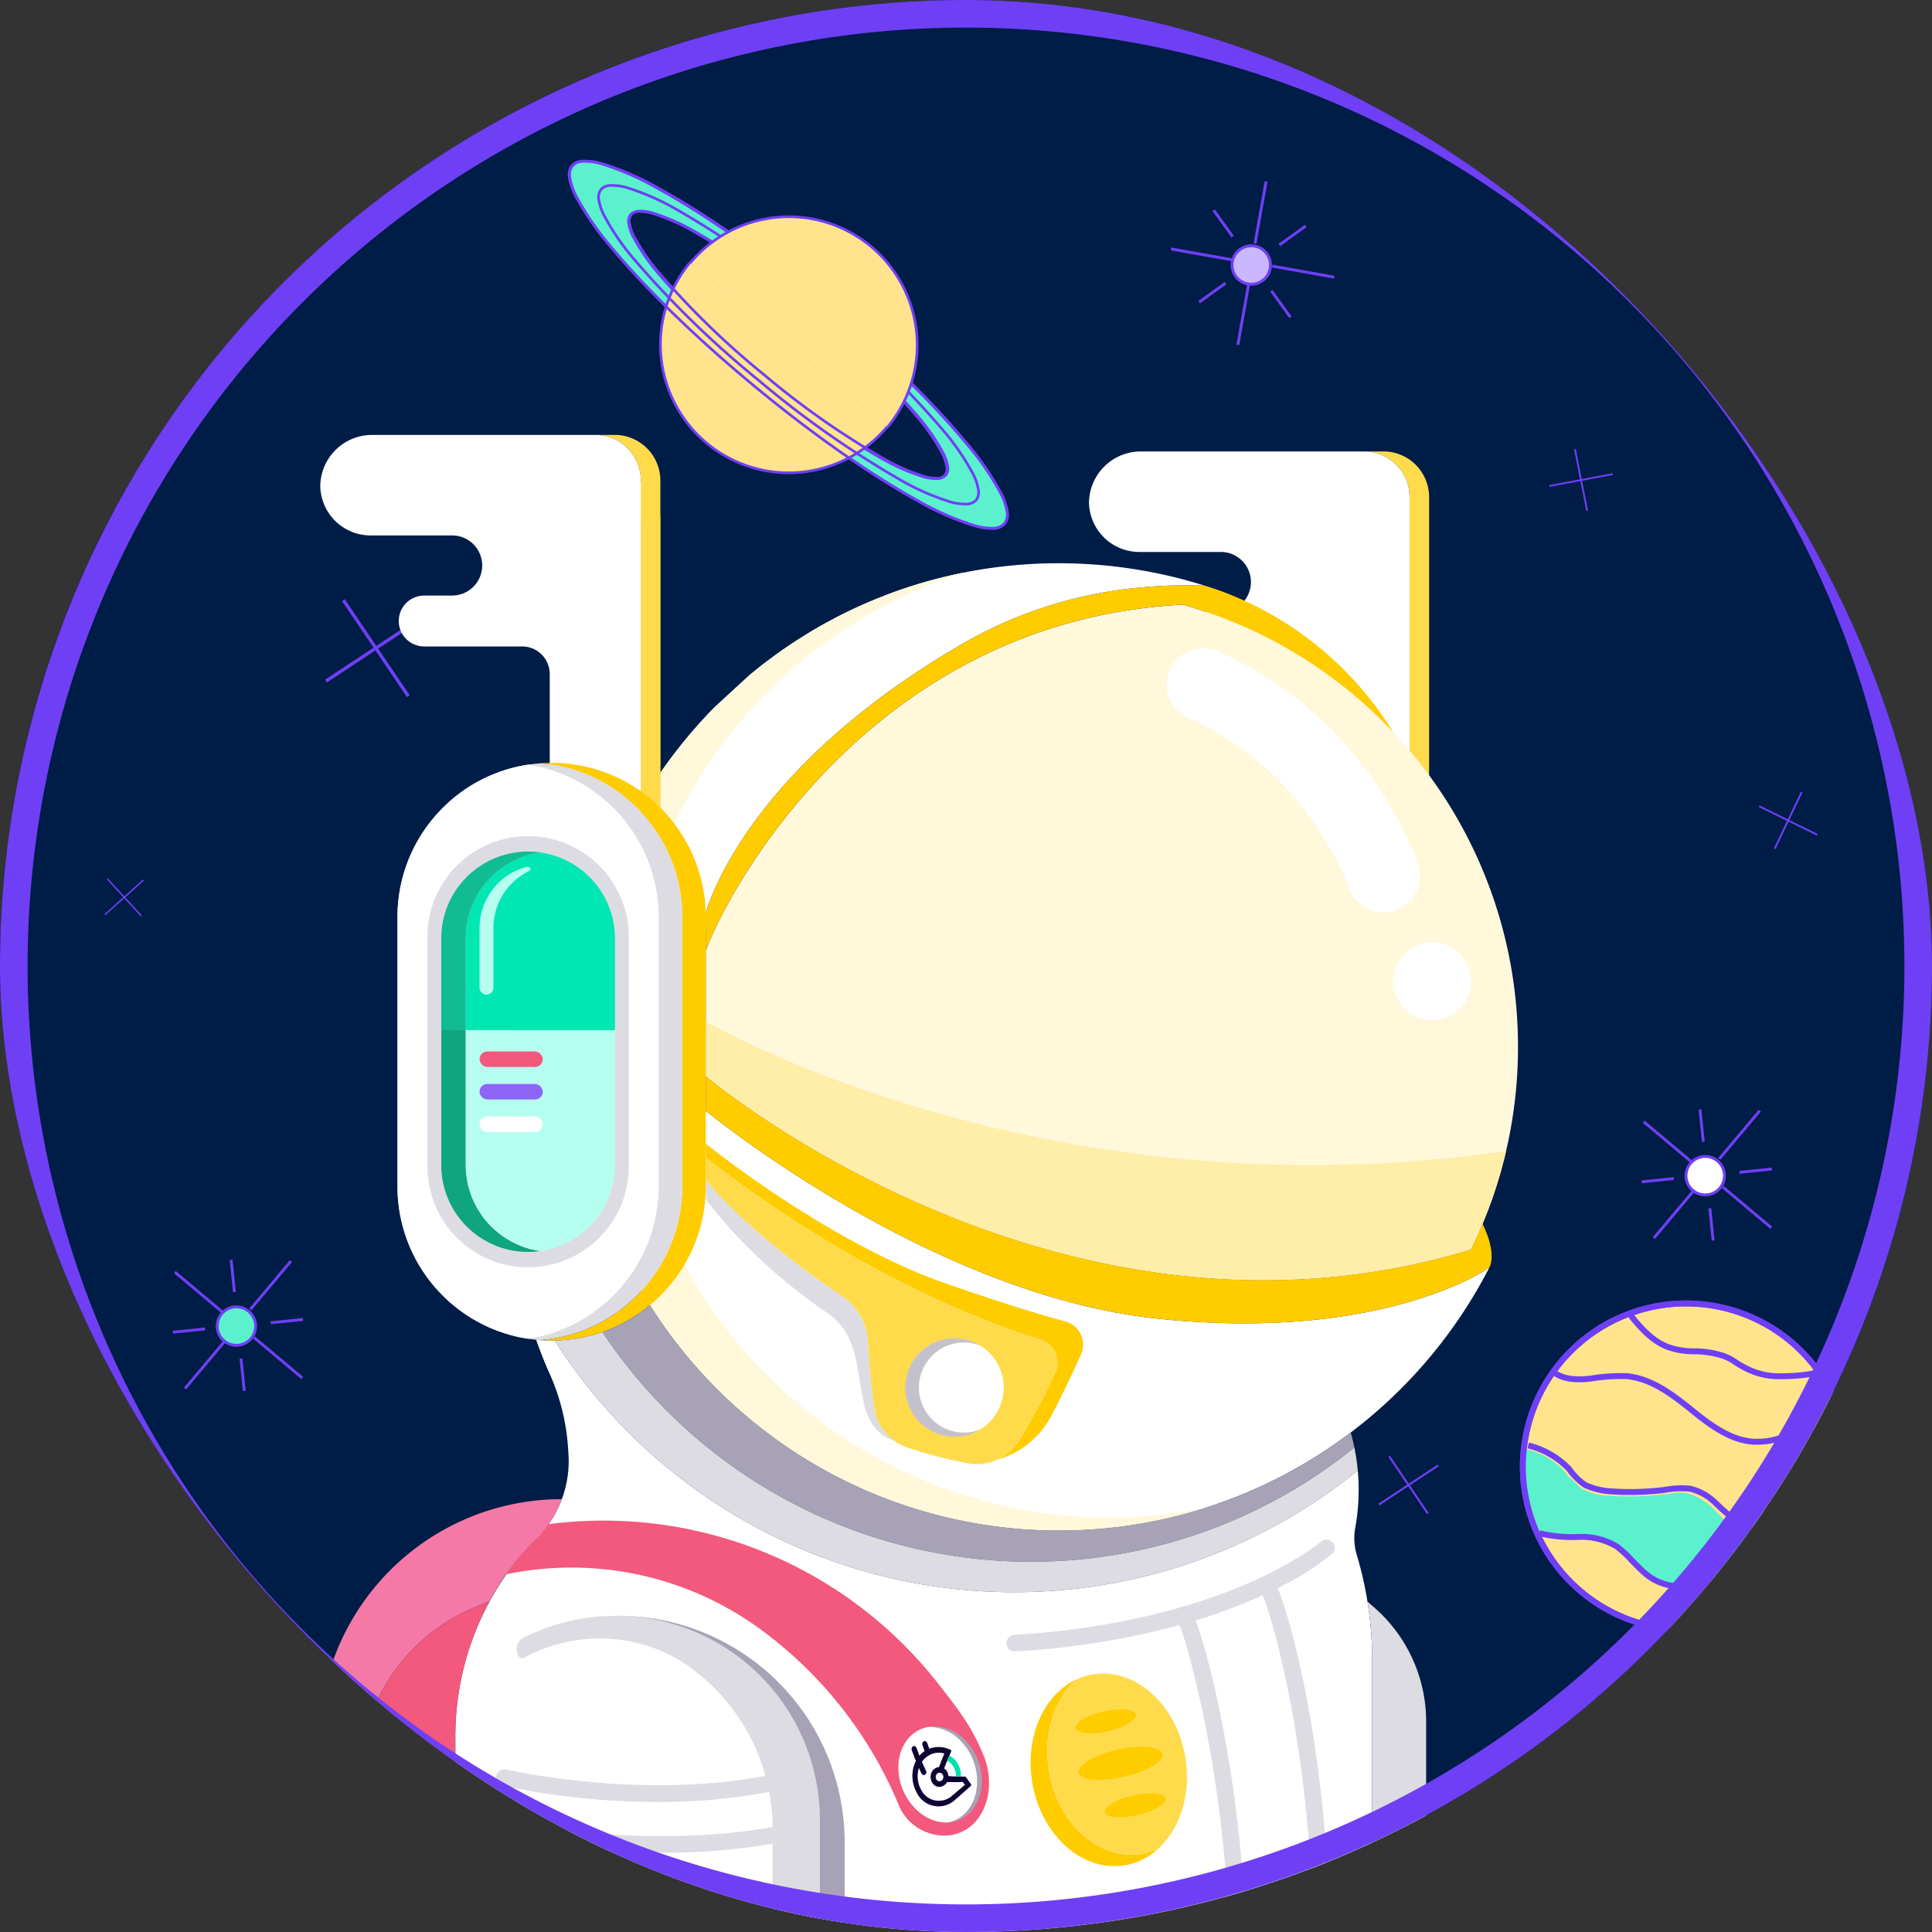 <svg id="Layer_1" data-name="Layer 1" xmlns="http://www.w3.org/2000/svg" xmlns:xlink="http://www.w3.org/1999/xlink" viewBox="0 0 350 350"><rect x="0" y="0" width="350" height="350" fill="#333333" stroke="none"/><defs><style>.cls-1{fill:none;}.cls-2{clip-path:url(#clip-path);}.cls-3{fill:#6f3ff5;}.cls-4{clip-path:url(#clip-path-2);}.cls-5{fill:#001d47;}.cls-6{fill:#5bf1cd;}.cls-7{fill:#fff;}.cls-8{fill:#c9b8ff;}.cls-9{fill:#ffe48d;}.cls-10{fill:#ffdb4c;}.cls-11{fill:#fff8db;}.cls-12{fill:#ffeea8;}.cls-13{fill:#fc0;}.cls-14{fill:#c4c1cf;}.cls-15{fill:#dddce2;}.cls-16{fill:#0fa57e;}.cls-17{fill:#00e7b4;}.cls-18{fill:#11bc92;}.cls-19{fill:#b6fff0;}.cls-20{fill:#f3587d;}.cls-21{fill:#8c65f7;}.cls-22{fill:#a7a2b6;}.cls-23{fill:#f579a6;}.cls-24{fill:#0e0333;}.cls-25{fill:#02e1ab;}</style><clipPath id="clip-path"><rect class="cls-1" x="-400" width="350" height="350" rx="175"/></clipPath><clipPath id="clip-path-2"><rect class="cls-1" width="350" height="350" rx="175"/></clipPath></defs><g class="cls-2"><polygon class="cls-3" points="26.667 302.222 4.971 282.009 10.87 264.722 8.168 236.945 -100.443 108.836 -90.214 175.194 -123.947 149.566 -103.632 243.8 -110.222 264.889 -139.852 271.407 -155.259 309.333 -103.704 371.556 -78.93 358.381 -68.203 408.143 -29.583 383.267 -8.266 320.8 26.667 302.222"/></g><g class="cls-4"><rect class="cls-5" width="350" height="350" rx="175"/><path class="cls-3" d="M44.518,251.95l-.604-5.842-.519.054.604,5.842Zm-2.906-23.682.604,5.842.519-.054-.604-5.842Zm1.123,5.788-.604-5.842-.519.054.604,5.842Zm6.338,5.831,5.842-.604-.054-.519-5.842.604Zm5.788-1.123-5.842.604.054.519,5.842-.604Zm-23.529,2.843,5.842-.604-.054-.519-5.842.604Zm5.788-1.123-5.842.604.054.519,5.842-.604ZM45.855,242.499l8.74,7.342.336-.399-8.74-7.342Zm9.076,6.942-8.74-7.342-.336.399,8.74,7.342ZM31.506,230.651l8.74,7.342.336-.4-8.74-7.342Zm9.076,6.942-8.74-7.342-.336.4,8.74,7.342Zm4.981-.229,7.342-8.74-.4-.336L45.164,237.029Zm6.942-9.076L45.164,237.029l.399.336,7.342-8.74ZM33.715,251.713l7.342-8.74-.399-.336-7.342,8.74Zm6.942-9.076-7.342,8.74.399.336,7.342-8.74Z"/><path class="cls-6" d="M39.618,238.89a3.48,3.48,0,1,1,1.867,4.553A3.48,3.48,0,0,1,39.618,238.89Z"/><path class="cls-3" d="M46.279,241.677a3.741,3.741,0,0,0-2.007-4.895l-.201.481a3.219,3.219,0,0,1,1.727,4.212ZM41.384,243.684a3.741,3.741,0,0,0,4.895-2.007l-.481-.201a3.219,3.219,0,0,1-4.212,1.727Zm-2.007-4.895a3.741,3.741,0,0,0,2.007,4.895l.201-.481a3.219,3.219,0,0,1-1.727-4.212Zm4.895-2.007a3.741,3.741,0,0,0-4.895,2.007l.481.201a3.219,3.219,0,0,1,4.212-1.727Z"/><path class="cls-3" d="M310.612,224.703l-.604-5.842-.519.054.604,5.842Zm-2.906-23.682.604,5.842.519-.054-.604-5.842Zm1.123,5.788-.604-5.842-.519.054.604,5.842Zm6.338,5.831,5.842-.604-.054-.519-5.842.604Zm5.788-1.123-5.842.604.054.519,5.842-.604Zm-23.529,2.843,5.842-.604-.054-.519-5.842.604Zm5.788-1.123-5.842.604.054.519,5.842-.604Zm8.735,2.014,8.74,7.342.336-.399-8.74-7.342Zm9.076,6.942-8.74-7.342-.336.399,8.74,7.342Zm-23.425-18.79,8.74,7.342.336-.4-8.74-7.342Zm9.076,6.942-8.74-7.342-.336.4,8.74,7.342Zm4.981-.229,7.342-8.74-.4-.336-7.342,8.74Zm6.942-9.076-7.342,8.74.399.336,7.342-8.74Zm-18.79,23.425,7.342-8.74-.399-.336-7.342,8.74Zm6.942-9.076-7.342,8.74.4.336,7.342-8.74Z"/><path class="cls-7" d="M305.711,211.642a3.48,3.48,0,1,1,1.867,4.553A3.48,3.48,0,0,1,305.711,211.642Z"/><path class="cls-3" d="M312.372,214.43a3.741,3.741,0,0,0-2.007-4.895l-.201.481a3.219,3.219,0,0,1,1.727,4.212Zm-4.895,2.007a3.741,3.741,0,0,0,4.895-2.007l-.481-.201a3.219,3.219,0,0,1-4.212,1.727Zm-2.007-4.895a3.741,3.741,0,0,0,2.007,4.895l.201-.481a3.219,3.219,0,0,1-1.727-4.212Zm4.895-2.007a3.741,3.741,0,0,0-4.895,2.007l.481.201a3.219,3.219,0,0,1,4.212-1.727Z"/><path class="cls-3" d="M233.99,57.324l-3.437-4.762-.423.305,3.437,4.762ZM219.657,38.248l3.437,4.762.423-.305L220.08,37.943Zm3.86,4.456L220.08,37.943l-.423.305,3.437,4.762Zm8.402,1.892,4.762-3.437-.305-.423L231.614,44.173Zm4.456-3.86L231.614,44.173l.305.423,4.762-3.437Zm-18.974,14.202,4.762-3.437-.305-.423-4.762,3.437Zm4.456-3.86-4.762,3.437.305.423,4.762-3.437Zm8.575-2.611L241.671,50.468l.092-.514L230.525,47.952Zm11.329,1.489L230.525,47.952l-.092.514L241.671,50.468Zm-29.675-4.6,11.238,2.003.092-.514-11.238-2.003ZM223.416,46.844l-11.238-2.003-.092.514,11.238,2.003Zm4.203-2.683,2.003-11.238-.514-.092-2.003,11.238Zm1.489-11.329-2.003,11.238.514.092,2.003-11.238Zm-4.6,29.675,2.003-11.238-.514-.092L223.995,62.416Zm1.489-11.329L223.995,62.416l.514.092,2.003-11.238Z"/><path class="cls-8" d="M223.228,48.449a3.48,3.48,0,1,1,3.889,3.015A3.48,3.48,0,0,1,223.228,48.449Z"/><path class="cls-3" d="M230.391,47.542a3.741,3.741,0,0,0-4.181-3.241l.066.518a3.219,3.219,0,0,1,3.598,2.789Zm-3.241,4.181a3.741,3.741,0,0,0,3.241-4.181l-.518.066a3.219,3.219,0,0,1-2.789,3.598Zm-4.181-3.241a3.741,3.741,0,0,0,4.181,3.241l-.066-.518a3.219,3.219,0,0,1-3.598-2.789Zm3.241-4.181a3.741,3.741,0,0,0-3.241,4.181l.518-.066a3.219,3.219,0,0,1,2.789-3.598Z"/><path class="cls-3" d="M285.155,81.412l2.221,11.169.32-.064-2.221-11.169Zm7.005,4.316L280.631,87.88l.06.321,11.529-2.152Zm-11.469,2.473,11.529-2.152-.06-.321L280.631,87.88Z"/><path class="cls-3" d="M19.33,159.284l6.167,6.71.192-.177-6.167-6.71Zm6.585.035-6.985,6.269.175.194,6.985-6.269ZM19.104,165.783l6.985-6.269-.175-.194-6.985,6.269Z"/><path class="cls-3" d="M326.244,143.428l-4.9,10.279.295.141,4.9-10.279Zm3.032,7.649-10.527-5.172-.144.293,10.527,5.172Zm-10.671-4.878,10.527,5.172.144-.293-10.527-5.172Z"/><path class="cls-3" d="M61.957,108.889,73.723,126.288l.499-.337L62.456,108.552Zm14.997,2.326-18.061,11.906.331.503,18.061-11.906ZM59.225,123.624l18.061-11.906-.331-.503-18.061,11.906Z"/><path class="cls-3" d="M251.512,263.934l7.015,10.373.297-.201-7.015-10.373Zm8.941,1.387-10.767,7.098.198.3,10.767-7.098Zm-10.57,7.398,10.767-7.098-.198-.3-10.767,7.098Z"/><path class="cls-6" d="M147.229,57.075c15.687,13.001,26.414,26.013,23.963,29.009s-17.325-5.144-33.013-18.145-26.414-26.013-23.963-29.009C116.764,35.909,131.541,44.073,147.229,57.075ZM103.595,30.027c-3.396,4.165,11.425,21.934,33.007,39.859,21.68,17.901,41.984,29.118,45.38,24.952s-11.425-21.934-33.007-39.859C127.32,37.176,107.016,25.959,103.595,30.027Z"/><path class="cls-3" d="M147.382,56.889A146.766,146.766,0,0,0,125.911,41.783a37.373,37.373,0,0,0-7.605-3.353,8.327,8.327,0,0,0-2.598-.361,2.275,2.275,0,0,0-1.676.706l.368.31a1.805,1.805,0,0,1,1.337-.536,7.866,7.866,0,0,1,2.443.345,36.92,36.92,0,0,1,7.499,3.31,146.298,146.298,0,0,1,21.396,15.055ZM171.378,86.236a2.228,2.228,0,0,0,.369-1.758,8.362,8.362,0,0,0-.844-2.469,37.766,37.766,0,0,0-4.706-6.831,146.728,146.728,0,0,0-18.815-18.288l-.307.37a146.259,146.259,0,0,1,18.751,18.224,37.318,37.318,0,0,1,4.645,6.737,7.904,7.904,0,0,1,.799,2.321,1.759,1.759,0,0,1-.265,1.389ZM138.026,68.124a145.824,145.824,0,0,0,21.508,15.097,37.781,37.781,0,0,0,7.609,3.352,8.317,8.317,0,0,0,2.585.365,2.2,2.2,0,0,0,1.651-.702L171.006,85.931a1.732,1.732,0,0,1-1.306.526,7.856,7.856,0,0,1-2.43-.348,37.335,37.335,0,0,1-7.504-3.309A145.355,145.355,0,0,1,138.333,67.753ZM114.03,38.777a2.228,2.228,0,0,0-.369,1.758,8.363,8.363,0,0,0,.844,2.469,37.767,37.767,0,0,0,4.706,6.831,146.732,146.732,0,0,0,18.815,18.288l.307-.37a146.266,146.266,0,0,1-18.751-18.224,37.32,37.32,0,0,1-4.645-6.737,7.903,7.903,0,0,1-.799-2.321,1.759,1.759,0,0,1,.265-1.389Zm-10.251-8.595a2.499,2.499,0,0,1,1.872-.741,10.971,10.971,0,0,1,3.368.497,51.784,51.784,0,0,1,10.312,4.574c8.194,4.512,18.672,11.758,29.491,20.653l.306-.372C138.293,45.886,127.791,38.621,119.564,34.091a52.234,52.234,0,0,0-10.415-4.616,11.43,11.43,0,0,0-3.522-.513,2.967,2.967,0,0,0-2.216.911Zm32.977,39.52c-10.784-8.956-19.873-17.87-25.839-25.058a51.17,51.17,0,0,1-6.417-9.258,10.859,10.859,0,0,1-1.109-3.216,2.523,2.523,0,0,1,.39-1.99l-.373-.304a2.993,2.993,0,0,0-.494,2.357,11.32,11.32,0,0,0,1.154,3.366,51.618,51.618,0,0,0,6.478,9.352c5.991,7.218,15.103,16.152,25.902,25.121Zm45.04,24.985a2.482,2.482,0,0,1-1.864.77,10.733,10.733,0,0,1-3.361-.474A50.901,50.901,0,0,1,166.265,90.427c-8.194-4.512-18.677-11.782-29.509-20.726l-.306.371c10.848,8.957,21.356,16.246,29.584,20.776a51.352,51.352,0,0,0,10.412,4.598,11.192,11.192,0,0,0,3.517.49,2.951,2.951,0,0,0,2.207-.946ZM148.822,55.165c10.784,8.956,19.873,17.869,25.839,25.058a51.169,51.169,0,0,1,6.417,9.258,10.859,10.859,0,0,1,1.109,3.216,2.523,2.523,0,0,1-.39,1.99l.373.304a2.992,2.992,0,0,0,.494-2.357,11.32,11.32,0,0,0-1.154-3.366,51.623,51.623,0,0,0-6.478-9.352c-5.991-7.218-15.103-16.152-25.902-25.121ZM114.032,38.775l-.002.003.186.152Zm-10.621-8.902-.002.003.186.152ZM136.449,70.072l.001 0.0.153-.185ZM149.129,54.795l-.001-.001-.153.186Z"/><path class="cls-9" d="M124.982,47.588a23.242,23.242,0,1,0,35.808,29.641"/><path class="cls-3" d="M127.911,80.498a23.489,23.489,0,0,0,33.066-3.116l-.372-.306A23.008,23.008,0,0,1,128.216,80.126Zm-3.114-33.062a23.483,23.483,0,0,0,3.114,33.062l.305-.372a23.002,23.002,0,0,1-3.048-32.385Z"/><path class="cls-3" d="M182.209,95.017a2.981,2.981,0,0,0,.507-2.352,11.282,11.282,0,0,0-1.14-3.37,51.318,51.318,0,0,0-6.452-9.374c-5.977-7.235-15.085-16.187-25.908-25.143l-.307.371C159.716,64.091,168.801,73.021,174.753,80.227a50.872,50.872,0,0,1,6.391,9.279,10.824,10.824,0,0,1,1.095,3.22,2.511,2.511,0,0,1-.401,1.984ZM136.507,70.133c10.822,8.956,21.32,16.229,29.546,20.747a51.328,51.328,0,0,0,10.416,4.585,11.285,11.285,0,0,0,3.524.49,2.981,2.981,0,0,0,2.216-.938l-.371-.307a2.512,2.512,0,0,1-1.875.765,10.826,10.826,0,0,1-3.368-.474,50.88,50.88,0,0,1-10.312-4.543C158.092,85.959,147.62,78.705,136.814,69.762ZM103.514,29.894a2.98,2.98,0,0,0-.507,2.352,11.283,11.283,0,0,0,1.14,3.37,51.319,51.319,0,0,0,6.452,9.374c5.977,7.235,15.085,16.187,25.908,25.143l.307-.371c-10.806-8.943-19.891-17.873-25.843-25.079a50.871,50.871,0,0,1-6.391-9.279,10.822,10.822,0,0,1-1.095-3.22,2.511,2.511,0,0,1,.401-1.984ZM149.217,54.778c-10.822-8.956-21.32-16.229-29.546-20.747a51.328,51.328,0,0,0-10.416-4.585,11.288,11.288,0,0,0-3.524-.49,2.981,2.981,0,0,0-2.216.938l.371.307a2.512,2.512,0,0,1,1.875-.765,10.826,10.826,0,0,1,3.368.474,50.882,50.882,0,0,1,10.312,4.543c8.192,4.5,18.664,11.754,29.471,20.696Z"/><path class="cls-3" d="M177.034,90.734a2.611,2.611,0,0,0,.445-2.063,9.825,9.825,0,0,0-.995-2.932,44.64,44.64,0,0,0-5.607-8.137,175.293,175.293,0,0,0-22.491-21.82l-.307.371a174.827,174.827,0,0,1,22.427,21.756,44.192,44.192,0,0,1,5.546,8.042,9.366,9.366,0,0,1,.95,2.782,2.142,2.142,0,0,1-.339,1.695Zm-39.696-21.606a175.304,175.304,0,0,0,25.643,18.013,44.645,44.645,0,0,0,9.043,3.986,9.828,9.828,0,0,0,3.066.429,2.611,2.611,0,0,0,1.944-.823l-.371-.307a2.142,2.142,0,0,1-1.602.649,9.368,9.368,0,0,1-2.911-.413,44.201,44.201,0,0,1-8.938-3.944,174.833,174.833,0,0,1-25.568-17.962Zm-28.648-34.952a2.611,2.611,0,0,0-.445,2.063,9.826,9.826,0,0,0,.995,2.932,44.641,44.641,0,0,0,5.607,8.137,175.297,175.297,0,0,0,22.491,21.82l.307-.371a174.831,174.831,0,0,1-22.427-21.756,44.194,44.194,0,0,1-5.546-8.042,9.365,9.365,0,0,1-.95-2.782,2.142,2.142,0,0,1,.339-1.695Zm39.696,21.606a175.302,175.302,0,0,0-25.643-18.013,44.645,44.645,0,0,0-9.043-3.986,9.828,9.828,0,0,0-3.066-.429,2.611,2.611,0,0,0-1.944.823l.371.307a2.142,2.142,0,0,1,1.602-.649,9.368,9.368,0,0,1,2.911.413,44.199,44.199,0,0,1,8.938,3.944,174.831,174.831,0,0,1,25.568,17.962Z"/><path class="cls-3" d="M171.55,86.196a2.211,2.211,0,0,0,.376-1.754,8.285,8.285,0,0,0-.843-2.464,37.655,37.655,0,0,0-4.716-6.821A147.962,147.962,0,0,0,147.491,56.864l-.307.371a147.493,147.493,0,0,1,18.812,18.23,37.205,37.205,0,0,1,4.655,6.726,7.825,7.825,0,0,1,.798,2.315,1.742,1.742,0,0,1-.27,1.384ZM138.233,68.047a147.966,147.966,0,0,0,21.502,15.12,37.659,37.659,0,0,0,7.583,3.358,8.287,8.287,0,0,0,2.579.368,2.212,2.212,0,0,0,1.653-.697l-.371-.307a1.743,1.743,0,0,1-1.309.524,7.826,7.826,0,0,1-2.423-.351,37.212,37.212,0,0,1-7.479-3.315A147.5,147.5,0,0,1,138.54,67.677ZM114.174,38.715a2.211,2.211,0,0,0-.376,1.754,8.285,8.285,0,0,0,.843,2.464,37.656,37.656,0,0,0,4.716,6.821,147.957,147.957,0,0,0,18.875,18.294l.307-.371a147.493,147.493,0,0,1-18.812-18.23,37.206,37.206,0,0,1-4.655-6.726,7.826,7.826,0,0,1-.798-2.315,1.742,1.742,0,0,1,.27-1.384ZM147.491,56.864a147.968,147.968,0,0,0-21.502-15.12,37.659,37.659,0,0,0-7.583-3.358,8.287,8.287,0,0,0-2.578-.368,2.211,2.211,0,0,0-1.653.697l.371.307a1.743,1.743,0,0,1,1.309-.524,7.827,7.827,0,0,1,2.423.351,37.211,37.211,0,0,1,7.479,3.315,147.502,147.502,0,0,1,21.428,15.07Z"/><path class="cls-9" d="M160.815,77.326a23.242,23.242,0,1,0-35.808-29.641"/><path class="cls-3" d="M157.887,44.417A23.49,23.49,0,0,0,124.821,47.533l.372.306a23.009,23.009,0,0,1,32.389-3.049Zm3.114,33.062a23.483,23.483,0,0,0-3.114-33.062l-.306.372A23.002,23.002,0,0,1,160.629,77.174Z"/><circle class="cls-9" cx="305.441" cy="265.696" r="29.564" transform="translate(38.907 570.406) rotate(-89.843)"/><path class="cls-3" d="M330.857,249.574a30.095,30.095,0,0,0-41.536-9.298l.575.907a29.021,29.021,0,0,1,40.054,8.966Zm-9.297,41.542a30.103,30.103,0,0,0,9.297-41.542l-.907.576a29.029,29.029,0,0,1-8.965,40.059Zm-41.536-9.298a30.095,30.095,0,0,0,41.536,9.298l-.575-.907a29.021,29.021,0,0,1-40.054-8.966Zm9.297-41.542a30.103,30.103,0,0,0-9.297,41.542l.907-.576a29.029,29.029,0,0,1,8.965-40.059Z"/><path class="cls-9" d="M334.627,261.629c-1.12-.224-1.791-1.12-2.911-1.568-2.015-.896-4.255-.672-6.494-.224s-4.255,1.344-6.494,1.344c-4.479.224-8.51-2.688-12.092-5.599s-7.39-5.823-11.869-6.271a33.891,33.891,0,0,0-6.718.448c-2.239.224-4.703.224-6.494-1.12"/><path class="cls-3" d="M287.995,249.224c-2.239.224-4.508.193-6.118-1.015l-.645.86c1.972,1.48,4.63,1.449,6.87,1.225Zm6.825-.448a34.254,34.254,0,0,0-6.825.448l.107,1.069a33.544,33.544,0,0,1,6.611-.448Zm12.154,6.389c-3.566-2.897-7.492-5.922-12.154-6.389l-.107,1.069c4.295.43,7.983,3.228,11.583,6.153Zm11.727,5.479c-4.246.212-8.124-2.552-11.727-5.479l-.678.834c3.563,2.896,7.746,5.954,12.458,5.719Zm6.416-1.334c-1.14.228-2.249.576-3.278.847a12.149,12.149,0,0,1-3.11.486v1.075a13.195,13.195,0,0,0,3.384-.522c1.098-.289,2.116-.613,3.216-.833Zm6.818.26c-2.18-.969-4.565-.71-6.818-.26l.211,1.054c2.226-.445,4.319-.635,6.17.188Zm2.798,1.532a3.392,3.392,0,0,1-1.257-.616,7.885,7.885,0,0,0-1.56-.924l-.399.998a6.942,6.942,0,0,1,1.351.812,4.424,4.424,0,0,0,1.655.784Zm-16.005-.458h-.013l-.013.001.027.537Zm12.77-.092.009.004.009.004.2-.499Z"/><path class="cls-6" d="M279.315,276.858a35.837,35.837,0,0,0,5.151.672h1.344c2.463.224,5.151.448,7.39,2.016a19.34,19.34,0,0,1,3.135,2.911q1.008,1.008,2.015,2.016a8.952,8.952,0,0,0,5.822,2.24,30.345,30.345,0,0,0,4.479-.448l1.12-.224a16.009,16.009,0,0,1,6.494.224,7.225,7.225,0,0,1,4.255,3.807,27.064,27.064,0,0,0,9.629-9.854h-2.687a38.903,38.903,0,0,1-8.734-1.12,20.738,20.738,0,0,1-4.479-1.792,22.611,22.611,0,0,1-3.583-2.912c-1.568-1.568-3.135-2.912-5.151-3.359a9.693,9.693,0,0,0-3.583.224h-.672a52.803,52.803,0,0,1-10.301.224,11.402,11.402,0,0,1-4.703-1.344c-.896-.672-1.567-1.568-2.463-2.24a3.095,3.095,0,0,1-.672-.896,12.875,12.875,0,0,0-6.27-3.807A29.05,29.05,0,0,0,279.315,276.858Z"/><path class="cls-6" d="M276.315,263.17a29.586,29.586,0,0,0,2.514,13.919l.971-.46a28.516,28.516,0,0,1-2.412-13.405Zm7.211,3.48a13.412,13.412,0,0,0-6.533-3.972l-.283,1.037a12.34,12.34,0,0,1,6.007,3.643Zm.647.87a2.57,2.57,0,0,1-.571-.756l-.961.48a3.617,3.617,0,0,0,.772,1.036Zm2.406,2.19a11.199,11.199,0,0,1-1.174-1.07,12.193,12.193,0,0,0-1.289-1.17l-.645.86a11.187,11.187,0,0,1,1.174,1.07,12.194,12.194,0,0,0,1.289,1.17Zm4.456,1.242a10.935,10.935,0,0,1-4.481-1.259l-.596.894a11.876,11.876,0,0,0,4.925,1.429Zm10.154-.225a52.276,52.276,0,0,1-10.194.22l-.071,1.072a53.343,53.343,0,0,0,10.408-.228Zm.743-.005h-.672v1.075h.672Zm3.688-.214a10.184,10.184,0,0,0-3.794.224l.211,1.054a9.208,9.208,0,0,1,3.372-.224Zm5.425,3.506a11.383,11.383,0,0,0-5.414-3.504l-.233,1.049c1.851.411,3.324,1.651,4.887,3.215Zm3.501,2.844a22.075,22.075,0,0,1-3.501-2.844l-.76.76a23.147,23.147,0,0,0,3.665,2.979Zm4.311,1.717a20.225,20.225,0,0,1-4.369-1.751l-.481.961a21.252,21.252,0,0,0,4.589,1.832Zm8.603,1.104a38.364,38.364,0,0,1-8.613-1.106l-.242,1.047a39.432,39.432,0,0,0,8.854,1.134Zm2.239,0h-2.239v1.075h2.239Zm.448,0h-.448v1.075h.448Zm-9.349,10.85a27.601,27.601,0,0,0,9.819-10.052l-.939-.522a26.528,26.528,0,0,1-9.44,9.657Zm-4.705-3.756a6.689,6.689,0,0,1,3.931,3.509l.988-.423a7.761,7.761,0,0,0-4.579-4.105Zm-6.265-.2a15.505,15.505,0,0,1,6.28.205l.309-1.029a16.516,16.516,0,0,0-6.708-.243Zm-1.074.217,1.12-.224-.211-1.054-1.12.224Zm-4.584.458a30.831,30.831,0,0,0,4.555-.453l-.152-1.064a29.866,29.866,0,0,1-4.403.443Zm-6.172-2.369a9.489,9.489,0,0,0,6.172,2.369v-1.075a8.416,8.416,0,0,1-5.473-2.11Zm-2.046-2.044c.169.169.335.335.504.504l.063.063c.017.017-.009-.009.008.008l.004.004.004.004.008.008.008.008.031.031.008.008.008.008.004.004.004.004.004.004.004.004.016.016.004.004.004.004.004.004.004.004.031.032.031.031.126.126.016.016c.02.02-.012-.012.008.008.019.019-.011-.011.008.008l.031.031.008.008.004.004.004.004.016.016.031.032.016.016.004.004.004.004c.015.015-.007-.007.008.008l.031.031.031.031.016.016.016.016.063.063.032.031.031.031.063.063.063.063.031.031c.037.037-.005-.005.031.031l.063.063c.169.169.335.335.504.504l.76-.76c-.169-.169-.335-.335-.504-.504l-.063-.063c-.017-.017.009.009-.008-.008l-.004-.004-.004-.004c-.029-.029.021.021-.008-.008l-.008-.008-.031-.031c-.011-.011.003.003-.008-.008l-.008-.008-.004-.004-.004-.004-.004-.004-.004-.004-.016-.016-.004-.004-.004-.004-.004-.004-.004-.004-.031-.031-.031-.031-.126-.126-.016-.016c-.02-.02.012.012-.008-.008-.019-.019.011.011-.008-.008l-.031-.032-.008-.008-.004-.004-.004-.004-.016-.016-.031-.031-.016-.016-.004-.004-.004-.004c-.015-.015.007.007-.008-.008l-.031-.031-.031-.032-.016-.016-.016-.016-.063-.063-.032-.032-.031-.031-.063-.063-.063-.063-.031-.031c-.037-.037.005.005-.031-.031l-.063-.063-.504-.504Zm-3.091-2.872a18.852,18.852,0,0,1,3.051,2.828l.839-.671a19.832,19.832,0,0,0-3.219-2.995Zm-7.103-1.9c2.491.227,5.028.449,7.13,1.921l.616-.88c-2.376-1.664-5.214-1.889-7.649-2.111Zm-1.295.002h1.344V276.993h-1.344Zm-5.298-.693a14.543,14.543,0,0,0,2.587.438c.895.087,1.756.139,2.644.25l.133-1.066c-.903-.113-1.833-.172-2.674-.254a13.505,13.505,0,0,1-2.395-.402Zm-2.174-14.697-.645-.176-.033.667.537.027Zm6.609,4.085-.031-.062-.045-.052-.404.354Zm-.189,1.516.027.027.031.023.322-.43Zm2.521,2.289.012.009.012.008.298-.447Zm4.949,1.446.02.003.02.001.036-.536Zm10.377-1.293H301.225l-.035.005.071.533Zm.672,1.075h.053l.052-.01-.105-.527Zm3.7-1.286-.011-.003-.105.527Zm8.319,7.242.028.019.03.015.24-.481Zm4.646,1.866.009.002.121-.524Zm12.021.859.443-.798h-.913v.537Zm-10.593,9.805.244.57.53-.324-.28-.458Zm-3.591-4.529-.008-.003-.008-.002-.154.515Zm-6.723-.248-.023.003-.023.005.105.527Zm-.984,1.29.015-.002.015-.003-.105-.527Zm-10.757-1.944.015.015.016.013.35-.408Zm-2.055-2.06.019.023.021.021.38-.38Zm-2.38-3.667-.013-.011-.014-.01-.308.44Zm-7.677-2.131-.024-.002h-.024v.537Zm-1.459,1.068.033.004h.033v-.537Zm-5.569-.975.104.22.234.067.148-.517Z"/><path class="cls-9" d="M332.612,277.306c-.448,1.12-1.791,1.344-2.911,1.344a33.049,33.049,0,0,1-10.525-1.12,21.549,21.549,0,0,1-4.031-1.568c-3.135-2.016-5.374-5.599-8.957-6.271a16.596,16.596,0,0,0-4.703.224,50.55,50.55,0,0,1-10.077.224,13.25,13.25,0,0,1-4.255-1.12,11.973,11.973,0,0,1-2.911-2.911,15.342,15.342,0,0,0-7.39-4.255"/><path class="cls-3" d="M284.622,265.728a15.879,15.879,0,0,0-7.649-4.399l-.242,1.047a14.807,14.807,0,0,1,7.131,4.112Zm2.808,2.831a11.501,11.501,0,0,1-2.768-2.786l-.839.671a12.455,12.455,0,0,0,3.054,3.037Zm4.054,1.049a12.742,12.742,0,0,1-4.09-1.069l-.481.961a13.761,13.761,0,0,0,4.419,1.171Zm9.93-.225a50.013,50.013,0,0,1-9.97.22l-.071,1.072a51.074,51.074,0,0,0,10.184-.227Zm4.85-.223a17.091,17.091,0,0,0-4.855.224l.152,1.064a16.105,16.105,0,0,1,4.551-.224Zm9.172,6.351a37.709,37.709,0,0,1-4.246-3.591,10.471,10.471,0,0,0-4.903-2.756l-.198,1.056a9.438,9.438,0,0,1,4.391,2.507,38.321,38.321,0,0,0,4.375,3.688Zm3.91,1.51a21.181,21.181,0,0,1-3.924-1.519l-.553.921a21.937,21.937,0,0,0,4.137,1.617Zm10.322,1.093a32.512,32.512,0,0,1-10.353-1.103l-.277,1.038a33.584,33.584,0,0,0,10.697,1.137Zm2.446-1.007a1.403,1.403,0,0,1-.891.787,4.531,4.531,0,0,1-1.522.219v1.075a5.579,5.579,0,0,0,1.893-.285,2.472,2.472,0,0,0,1.517-1.396Zm-47.452-11.334-.019-.023-.021-.021-.38.38Zm2.215,3.708.018.011.018.009.24-.481Zm4.455,1.191.02.003.02.001.036-.536Zm10.224-.223.005-.001-.076-.532Zm4.731-1.285-.011-.002-.012-.002-.076.532Zm8.568,7.251.007.005.007.004.277-.461Zm4.151,1.626.016.005.016.004.139-.519Zm10.695.073h-.017l-.017.001.034.536Z"/><path class="cls-3" d="M315.91,287.234a4.879,4.879,0,0,1,2.234,1.363,4.074,4.074,0,0,1,1.17,2.214l1.066-.133a5.138,5.138,0,0,0-1.461-2.825,5.947,5.947,0,0,0-2.748-1.661Zm-5.633.013A16.458,16.458,0,0,1,315.91,287.234l.261-1.042a17.407,17.407,0,0,0-6.012-.013Zm-5.882.675a46.408,46.408,0,0,0,5.889-.676l-.133-1.066a45.912,45.912,0,0,1-5.756.668Zm-6.848-2.597a10.293,10.293,0,0,0,6.848,2.597v-1.075a9.218,9.218,0,0,1-6.14-2.331Zm-4.895-4.678a20.419,20.419,0,0,1,2.399,2.211c.775.803,1.579,1.664,2.496,2.467l.708-.809c-.874-.765-1.638-1.583-2.431-2.404a21.442,21.442,0,0,0-2.528-2.324Zm-6.62-1.684a11.86,11.86,0,0,1,6.644,1.701l.596-.894a12.919,12.919,0,0,0-7.24-1.882Zm-7.32-.695a25.638,25.638,0,0,0,7.32.695v-1.075a24.67,24.67,0,0,1-7.012-.649Zm31.446,7.91-.007.001.067.533Zm-16.861-6.391-.012-.009-.012-.008-.298.447Z"/><path class="cls-9" d="M329.477,248.639a31.975,31.975,0,0,1-6.494.672,13.052,13.052,0,0,1-6.494-1.344c-1.568-.672-2.911-2.016-4.703-2.464-3.135-1.12-6.718-.224-9.853-1.568-2.687-1.12-4.703-3.359-6.494-5.599"/><path class="cls-3" d="M302.139,243.44c-2.549-1.062-4.492-3.202-6.281-5.439l-.839.671c1.793,2.242,3.882,4.582,6.707,5.759Zm9.827,1.558a17.525,17.525,0,0,0-5.08-.731,13.549,13.549,0,0,1-4.742-.825l-.423.988a14.555,14.555,0,0,0,5.111.911,16.563,16.563,0,0,1,4.773.669Zm4.734,2.476a16.561,16.561,0,0,1-2.193-1.277,8.971,8.971,0,0,0-2.591-1.214l-.261,1.042a7.939,7.939,0,0,1,2.279,1.081,17.397,17.397,0,0,0,2.342,1.355Zm6.282,1.3a12.53,12.53,0,0,1-6.233-1.276l-.522.939a13.574,13.574,0,0,0,6.755,1.411Zm6.389-.661a31.439,31.439,0,0,1-6.389.661v1.075a32.507,32.507,0,0,0,6.6-.682Zm-27.227-4.67-.005-.002-.207.496Zm9.461,2.568.025.009.026.006.13-.521Zm5.144,1.488-.024-.013-.025-.011-.212.494Z"/><path class="cls-3" d="M330.857,249.574a30.095,30.095,0,0,0-41.536-9.298l.575.907a29.021,29.021,0,0,1,40.054,8.966Zm-9.297,41.542a30.103,30.103,0,0,0,9.297-41.542l-.907.576a29.029,29.029,0,0,1-8.965,40.059Zm-41.536-9.298a30.095,30.095,0,0,0,41.536,9.298l-.575-.907a29.021,29.021,0,0,1-40.054-8.966Zm9.297-41.542a30.103,30.103,0,0,0-9.297,41.542l.907-.576a29.029,29.029,0,0,1,8.965-40.059Z"/><path class="cls-10" d="M258.892,90.034v68.43a8.249,8.249,0,0,1-7.5,8.23,6.236,6.236,0,0,1-.76.04h-3.53a8.028,8.028,0,0,0,1.74-.2,8.225,8.225,0,0,0,6.51-8.07v-68.43a8.245,8.245,0,0,0-8.25-8.25h3.53a8.262,8.262,0,0,1,8.26,8.25Z"/><path class="cls-7" d="M255.352,90.034v68.43a8.225,8.225,0,0,1-6.51,8.07,8.028,8.028,0,0,1-1.74.2,8.256,8.256,0,0,1-8.25-8.27v-33.36a5,5,0,0,0-5-5H216.112a4.61,4.61,0,0,1,0-9.22h5.06a5.445,5.445,0,0,0,0-10.89h-14.79a9.116,9.116,0,0,1-9.099-8.978,9.389,9.389,0,0,1,9.433-9.232h40.386a8.245,8.245,0,0,1,8.25,8.25Z"/><path class="cls-11" d="M274.996,189.648a82.741,82.741,0,0,1-6.419,32.068q-.979,2.367-2.116,4.655c-74.637,22.678-138.596-31.398-138.596-31.398V172.243c3.183-9.143,28.946-59.709,86.407-62.698h.018a83.109,83.109,0,0,1,38.116,23.118l.009.009A82.875,82.875,0,0,1,274.996,189.648Z"/><path class="cls-12" d="M272.845,208.508a80.757,80.757,0,0,1-4.267,13.208q-.979,2.367-2.116,4.655c-74.637,22.678-138.596-31.398-138.596-31.398v-9.928S188.915,220.746,272.845,208.508Z"/><path class="cls-7" d="M269.812,229.615a87.042,87.042,0,0,1-7.051,11.461,86.144,86.144,0,0,1-5.96,7.348,87.749,87.749,0,0,1-38.565,24.779c-.01,0-.019.01-.029.01-.067.019-.143.048-.21.067-.44.134-.89.268-1.33.402-.765.23-1.54.45-2.315.651-.498.134-.995.268-1.502.383-.746.191-1.502.363-2.258.526s-1.512.325-2.277.469-1.531.277-2.296.402c-.775.124-1.54.239-2.315.354h-.01c-.775.105-1.559.201-2.334.277-.708.076-1.416.143-2.133.21-.096.01-.191.01-.287.019q-2.038.172-4.104.23c-.402.019-.804.029-1.205.038-.603.01-1.205.019-1.808.019a87.494,87.494,0,0,1-74.069-40.833c-.191-.287-.373-.564-.545-.851-.354-.564-.689-1.129-1.024-1.703-.564-.957-1.1-1.933-1.626-2.918-.038-.076-.086-.153-.124-.23-.66-1.225-1.282-2.487-1.885-3.75-.153-.325-.306-.66-.459-.985-.277-.603-.545-1.215-.813-1.827a87.149,87.149,0,0,1-5.023-15.633c-.364-1.674-.689-3.377-.947-5.09q-.129-.761-.23-1.521a87.964,87.964,0,0,1-.861-12.275q0-1.851.086-3.674a84.725,84.725,0,0,1,.775-8.601,79.353,79.353,0,0,1,1.54-8.142,85.488,85.488,0,0,1,4.21-13.021c.383-.938.794-1.866,1.215-2.784a.585.585,0,0,1,.048-.115c.344-.746.689-1.483,1.052-2.22l.086-.191c.22-.44.44-.871.67-1.301v-.01c.134-.268.277-.536.411-.794l1.244-2.267v-.01l.536-.918v-.01c.105-.182.211-.354.316-.536l.612-1.014.182-.306c.364-.593.737-1.177,1.119-1.76.421-.66.861-1.32,1.311-1.961V139.999a1.458,1.458,0,0,0,.105-.153l.019-.019c.478-.698.976-1.387,1.483-2.076l.019-.029c.402-.545.804-1.081,1.215-1.607l.364-.459c.45-.584.918-1.167,1.387-1.732l.545-.66c.344-.411.698-.823,1.052-1.225l.584-.66c.421-.478.851-.947,1.292-1.416l.268-.297c.536-.574,1.081-1.129,1.636-1.684l6.037-5.549c.45-.383.909-.765,1.378-1.129a2.023,2.023,0,0,1,.22-.182q.832-.674,1.693-1.32.56-.416,1.119-.832c.431-.316.861-.631,1.301-.938.823-.584,1.665-1.148,2.507-1.703.431-.287.861-.564,1.301-.832.325-.21.651-.411.985-.612q2.138-1.335,4.363-2.507c.421-.23.842-.45,1.263-.67q3.2-1.65,6.554-3.033.603-.258,1.205-.488c2.507-1.005,5.08-1.885,7.702-2.65q.502-.144,1.005-.287c.851-.239,1.703-.459,2.564-.67a.971.971,0,0,1,.239-.057q.732-.187,1.464-.344c.421-.096.842-.191,1.272-.277.306-.067.603-.134.909-.191h.01a88.221,88.221,0,0,1,43.55,2.382,89.309,89.309,0,0,0-16.628.957,77.986,77.986,0,0,0-27.19,9.548c-36.585,21.201-45.148,44.076-46.573,48.773-.172.564-.239.871-.239.871a15.355,15.355,0,0,1,.258,2.832V201.238s40.287,33.179,81.56,37.618c26.807,2.88,44.258-1.875,53.213-5.568V233.279A39.631,39.631,0,0,0,269.812,229.615Z"/><path class="cls-11" d="M218.206,273.212c-.067.019-.143.048-.21.067-.44.134-.89.268-1.33.402-.765.23-1.54.45-2.315.651-.498.134-.995.268-1.502.383-.746.191-1.502.363-2.258.526s-1.512.325-2.277.469-1.531.277-2.296.402c-.765.134-1.54.249-2.315.354h-.01c-.775.105-1.559.201-2.334.277-.708.076-1.416.143-2.133.21-.096.01-.191.01-.287.019q-2.038.172-4.104.23c-.402.019-.804.029-1.205.038-.603.01-1.205.019-1.808.019a87.494,87.494,0,0,1-74.069-40.833c-.191-.287-.373-.564-.545-.851-.354-.564-.689-1.129-1.024-1.703-.564-.957-1.1-1.933-1.626-2.918-.038-.076-.086-.153-.124-.23-.66-1.225-1.282-2.487-1.885-3.75-.153-.325-.306-.66-.459-.985-.277-.603-.545-1.215-.813-1.827a87.149,87.149,0,0,1-5.023-15.633c-.364-1.674-.689-3.377-.947-5.09q-.129-.761-.23-1.521a87.964,87.964,0,0,1-.861-12.275q0-1.851.086-3.674a84.725,84.725,0,0,1,.775-8.601,79.353,79.353,0,0,1,1.54-8.142,85.488,85.488,0,0,1,4.21-13.021c.383-.938.794-1.866,1.215-2.784a.585.585,0,0,1,.048-.115c.344-.746.689-1.483,1.052-2.22l.086-.191c.22-.44.44-.871.67-1.301.134-.268.268-.536.411-.804l1.244-2.267v-.01l.536-.918q.143-.273.316-.545l.612-1.014.182-.306c.364-.593.737-1.177,1.119-1.76.421-.66.861-1.32,1.311-1.961a1.558,1.558,0,0,0,.105-.163l.019-.019c.478-.698.976-1.387,1.483-2.076l.019-.029c.402-.545.804-1.081,1.215-1.607l.364-.459c.45-.584.918-1.167,1.387-1.732l.545-.66c.344-.411.698-.823,1.052-1.225l.584-.66c.421-.478.851-.947,1.292-1.416l.268-.297c.536-.574,1.081-1.129,1.636-1.684l6.037-5.549c.45-.383.909-.765,1.378-1.129a2.023,2.023,0,0,1,.22-.182q.832-.674,1.693-1.32.56-.416,1.119-.832c.431-.316.861-.631,1.301-.938.823-.584,1.665-1.148,2.507-1.703.431-.287.861-.564,1.301-.832.325-.21.651-.411.985-.612q2.138-1.335,4.363-2.507c.421-.23.842-.45,1.263-.67q3.2-1.65,6.554-3.033.603-.258,1.205-.488c2.507-1.005,5.08-1.885,7.702-2.65q.502-.144,1.005-.287c.851-.239,1.703-.459,2.564-.67a.971.971,0,0,1,.239-.057q.732-.187,1.464-.344c.421-.096.842-.191,1.272-.277.306-.067.603-.134.909-.191a87.793,87.793,0,0,0-52.543,45.473c-.297.584-.574,1.177-.842,1.77h-.01c-.316.698-.631,1.406-.928,2.114-.258.584-.498,1.177-.727,1.77-.488,1.205-.947,2.421-1.368,3.655q-.962,2.741-1.732,5.559c-.526,1.904-.985,3.817-1.368,5.769q-.718,3.458-1.129,7.013a84.694,84.694,0,0,0-.603,9.137c-.019.44-.019.88-.019,1.32a87.694,87.694,0,0,0,.622,10.457,85.248,85.248,0,0,0,2.65,13.337q.129.488.287.976c.622,2.162,1.339,4.277,2.143,6.362.66,1.77,1.387,3.502,2.172,5.214h.01l.517,1.119q.918,1.952,1.942,3.846l.258.488c.756,1.406,1.559,2.784,2.392,4.133a87.697,87.697,0,0,0,91.807,39.991Z"/><path class="cls-13" d="M252.407,132.663a83.109,83.109,0,0,0-38.116-23.118h-.018c-57.461,2.989-83.224,53.555-86.407,62.698v-3.165a15.815,15.815,0,0,0-.256-2.839s5.793-25.869,46.81-49.64a77.787,77.787,0,0,1,27.183-9.549,89.691,89.691,0,0,1,16.629-.961h.009c1.111.344,2.187.705,3.236,1.093A61.721,61.721,0,0,1,252.407,132.663Z"/><path class="cls-13" d="M269.812,229.616a39.493,39.493,0,0,1-7.177,3.668v.009c-8.949,3.686-26.407,8.447-53.211,5.564-41.273-4.435-81.558-37.614-81.558-37.614v-6.269S191.824,249.049,266.461,226.371q1.137-2.288,2.116-4.655C271.302,227.279,269.812,229.616,269.812,229.616Z"/><path class="cls-10" d="M191.198,248.669a119.861,119.861,0,0,1-6.498,12.22,9.024,9.024,0,0,1-3.906,3.509c-.009,0-.026.009-.035.009a9.067,9.067,0,0,1-5.519.67,85.808,85.808,0,0,1-10.766-2.804,9.077,9.077,0,0,1-6.137-7.336c-.406-2.971-.846-7.027-1.102-11.762a10.771,10.771,0,0,0-4.726-8.367c-6.269-4.232-17.599-12.459-24.644-21.002v-4.135c2.83,2.292,29.37,23.259,60.609,32.985A4.392,4.392,0,0,1,191.198,248.669Z"/><path class="cls-13" d="M195.81,245.416c-1.464,3.236-3.456,7.495-5.29,10.96a16.097,16.097,0,0,1-9.593,7.988,1.003,1.003,0,0,0-.132.035,9.024,9.024,0,0,0,3.906-3.509,119.861,119.861,0,0,0,6.498-12.22,4.392,4.392,0,0,0-2.724-6.013c-31.239-9.725-57.778-30.692-60.609-32.985V207.185s22.025,17.925,43.874,25.473c10.827,3.738,17.37,5.696,21.223,6.719A4.376,4.376,0,0,1,195.81,245.416Z"/><path class="cls-1" d="M180.794,264.399c-.009,0-.026.009-.035.009"/><path class="cls-14" d="M174.631,259.514a8.131,8.131,0,0,0,2.971-.564,8.818,8.818,0,0,1-4.682,1.331,8.914,8.914,0,1,1,0-17.828,8.818,8.818,0,0,1,4.682,1.331,8.146,8.146,0,1,0-2.971,15.73Z"/><path class="cls-7" d="M181.835,251.367a8.907,8.907,0,0,1-4.232,7.583,8.147,8.147,0,1,1,0-15.165A8.908,8.908,0,0,1,181.835,251.367Z"/><path class="cls-15" d="M162.032,261.031c-9.434-3.236-3.139-17.035-12.035-23.083-14.698-9.999-22.131-20.738-22.131-20.738v-3.403c7.045,8.544,18.375,16.77,24.644,21.002a10.771,10.771,0,0,1,4.726,8.367c.256,4.735.697,8.791,1.102,11.762A9.001,9.001,0,0,0,162.032,261.031Z"/><path class="cls-10" d="M119.627,94.045V162.474a8.249,8.249,0,0,1-7.495,8.226,8.248,8.248,0,0,0,3.959-7.045V95.217a8.248,8.248,0,0,0-8.253-8.253,7.452,7.452,0,0,0-.767.035,8.253,8.253,0,0,1,12.556,7.045Z"/><path class="cls-7" d="M116.091,95.217v68.438a8.248,8.248,0,0,1-3.959,7.045,7.156,7.156,0,0,1-.758.035,8.254,8.254,0,0,1-8.253-8.262V94.045a8.26,8.26,0,0,1,3.95-7.045,7.452,7.452,0,0,1,.767-.035,8.248,8.248,0,0,1,8.253,8.253Z"/><path class="cls-10" d="M119.63,87.04v68.43a8.249,8.249,0,0,1-7.5,8.23,6.236,6.236,0,0,1-.76.04h-3.53a8.028,8.028,0,0,0,1.74-.2,8.225,8.225,0,0,0,6.51-8.07V87.04a8.245,8.245,0,0,0-8.25-8.25h3.53a8.262,8.262,0,0,1,8.26,8.25Z"/><path class="cls-7" d="M116.09,87.04v68.43a8.225,8.225,0,0,1-6.51,8.07,8.028,8.028,0,0,1-1.74.2,8.256,8.256,0,0,1-8.25-8.27V122.11a5,5,0,0,0-5-5H76.85a4.61,4.61,0,1,1,0-9.22h5.06a5.445,5.445,0,0,0,0-10.89H67.12a9.116,9.116,0,0,1-9.099-8.978,9.389,9.389,0,0,1,9.433-9.232H107.84a8.245,8.245,0,0,1,8.25,8.25Z"/><path class="cls-7" d="M250.609,165.283a6.615,6.615,0,0,1-6.283-4.555c-.063-.187-7.33-21.167-29.047-30.632a6.613,6.613,0,0,1,5.283-12.124c27.299,11.897,35.976,37.551,36.332,38.637a6.618,6.618,0,0,1-6.285,8.674Z"/><circle class="cls-7" cx="259.46" cy="177.789" r="7.054"/><path class="cls-13" d="M127.863,166.146v48.774a27.876,27.876,0,0,1-10.113,21.507,27.287,27.287,0,0,1-3.98,2.755,26.635,26.635,0,0,1-5.731,2.487,28.261,28.261,0,0,1-8.094,1.186h-.029c-.718,0-1.425-.019-2.114-.076a28.412,28.412,0,0,0,5.96-1.11A26.712,26.712,0,0,0,109.504,239.182a27.903,27.903,0,0,0,14.045-22.712c.038-.517.048-1.033.048-1.55V166.146a28.425,28.425,0,0,0-.459-5.051,27.456,27.456,0,0,0-2.784-8.027c-.23-.431-.469-.861-.727-1.282a27.421,27.421,0,0,0-3.54-4.707c-.172-.191-.354-.373-.536-.555v-.01l-.134-.134c-.631-.631-1.282-1.225-1.971-1.789a28.306,28.306,0,0,0-9.682-5.205c-.21-.067-.431-.124-.641-.191a29.441,29.441,0,0,0-5.319-.918c.689-.048,1.397-.076,2.114-.076h.029a26.842,26.842,0,0,1,3.176.182,28.532,28.532,0,0,1,4.918,1.005,27.967,27.967,0,0,1,6.84,3.148c.411.258.813.526,1.205.813.316.22.622.45.928.689a28.27,28.27,0,0,1,2.612,2.287l.057.057a27.185,27.185,0,0,1,2.449,2.803,27.76,27.76,0,0,1,5.272,11.911,26.34,26.34,0,0,1,.44,4.277C127.863,165.629,127.863,165.888,127.863,166.146Z"/><path class="cls-15" d="M123.596,166.146v48.774c0,.517-.01,1.033-.048,1.55A27.922,27.922,0,0,1,109.504,239.182a26.712,26.712,0,0,1-5.74,2.487,28.412,28.412,0,0,1-5.96,1.11c-.22-.019-.45-.048-.67-.057-.478-.057-.957-.115-1.435-.191-.421-.057-.832-.134-1.234-.211h-.01a24.114,24.114,0,0,1-2.354-.574c-.258-.077-.517-.153-.765-.239a27.088,27.088,0,0,1-2.631-.995,25.952,25.952,0,0,1-3.157-1.636c0-.01-.01,0-.01,0a28.505,28.505,0,0,1-3.817-2.765c-.593-.507-1.167-1.052-1.713-1.607q-.832-.847-1.579-1.751a27.875,27.875,0,0,1-6.42-17.833V166.146a27.836,27.836,0,0,1,6.42-17.833q.746-.904,1.579-1.751a27.708,27.708,0,0,1,14.456-7.826c.402-.077.813-.144,1.234-.211.478-.067.957-.134,1.435-.182.22-.019.45-.048.67-.067a29.441,29.441,0,0,1,5.319.918c.21.067.431.124.641.191a28.306,28.306,0,0,1,9.682,5.205c.689.564,1.339,1.158,1.971,1.789l.134.134v.01c.182.182.364.364.536.555a27.421,27.421,0,0,1,3.54,4.707c.258.421.498.851.727,1.282a27.456,27.456,0,0,1,2.784,8.027A28.425,28.425,0,0,1,123.596,166.146Z"/><path class="cls-7" d="M119.329,166.146v48.774a28.198,28.198,0,0,1-.22,3.502A27.911,27.911,0,0,1,105.237,239.182a26.71,26.71,0,0,1-5.74,2.487,27.382,27.382,0,0,1-3.798.861c-.421-.057-.832-.134-1.234-.211h-.01c-.794-.163-1.588-.354-2.354-.574-.258-.077-.517-.153-.765-.239a27.088,27.088,0,0,1-2.631-.995,30.758,30.758,0,0,1-3.157-1.636c0-.01-.01,0-.01,0a30.299,30.299,0,0,1-3.817-2.765c-.593-.517-1.167-1.052-1.713-1.607q-.832-.847-1.579-1.751a27.875,27.875,0,0,1-6.42-17.833V166.146a27.836,27.836,0,0,1,6.42-17.833q.746-.904,1.579-1.751a27.708,27.708,0,0,1,14.456-7.826c.402-.077.813-.144,1.234-.211a27.399,27.399,0,0,1,3.798.871,26.29,26.29,0,0,1,3.626,1.397,27.631,27.631,0,0,1,8.027,5.587c.23.23.459.469.67.708a24.768,24.768,0,0,1,2.076,2.497v.01a27.203,27.203,0,0,1,2.191,3.473,26.769,26.769,0,0,1,2.172,5.425,26.363,26.363,0,0,1,.612,2.602,29.462,29.462,0,0,1,.421,3.693C119.32,165.237,119.329,165.687,119.329,166.146Z"/><path class="cls-15" d="M95.666,229.578a18.254,18.254,0,0,1-5.28-.772,18.038,18.038,0,0,1-3.766-1.632,18.296,18.296,0,0,1-9.191-15.849V169.734a18.443,18.443,0,0,1,.289-3.284,18.119,18.119,0,0,1,5.047-9.618,18.3,18.3,0,0,1,12.902-5.351c.625,0,1.187.041,1.731.081l.08.006.275.036c.162.022.32.044.475.071a9.203,9.203,0,0,1,1.074.183,18.25,18.25,0,0,1,14.612,17.876v41.598A18.246,18.246,0,0,1,99.26,229.209l-.001.015c-.337.07-.682.117-1.034.16-.156.028-.314.05-.477.072l-.26.034a17.902,17.902,0,0,1-1.807.087Z"/><path class="cls-16" d="M97.852,226.627c-.197.039-.401.063-.613.087a14.653,14.653,0,0,1-1.557.079h-.016a15.703,15.703,0,0,1-4.554-.668,15.277,15.277,0,0,1-3.24-1.4,15.735,15.735,0,0,1-7.935-13.676V186.613l4.436.008v24.427a15.752,15.752,0,0,0,7.935,13.676,15.298,15.298,0,0,0,5.544,1.903Z"/><path class="cls-17" d="M98.757,154.581a8.674,8.674,0,0,0-.904-.149,16.634,16.634,0,0,0-2.304.511A15.753,15.753,0,0,0,84.632,167.172a16.087,16.087,0,0,0-.26,2.839V186.613l27.03.008V170.011A15.719,15.719,0,0,0,98.757,154.581Z"/><path class="cls-18" d="M97.852,154.432a16.639,16.639,0,0,0-2.304.511A15.753,15.753,0,0,0,84.632,167.172a16.086,16.086,0,0,0-.26,2.839V186.613l-4.436.008V170.011a16.082,16.082,0,0,1,.252-2.839,15.748,15.748,0,0,1,15.477-12.906h.016c.527,0,1.038.039,1.557.079C97.451,154.369,97.656,154.392,97.852,154.432Z"/><path class="cls-17" d="M94.95,158.301c-.008,0-.016.008-.024.016a11.103,11.103,0,0,0-2.186,1.699,11.49,11.49,0,0,0-3.161,6.024A11.898,11.898,0,0,0,89.39,168.108v10.814a1.258,1.258,0,0,1-2.517,0V168.108a12.719,12.719,0,0,1,.189-2.068,11.546,11.546,0,0,1,3.162-6.024,11.363,11.363,0,0,1,4.782-2.855c.087-.031.346-.094.346-.094a.671.671,0,0,1,.724.22C96.303,157.64,95.737,157.782,94.95,158.301Z"/><path class="cls-19" d="M111.403,186.621v24.435A15.717,15.717,0,0,1,98.757,226.478c-.134-.024,0,.016,0,.016-.299.055-.598.094-.904.134a15.298,15.298,0,0,1-5.544-1.903,15.752,15.752,0,0,1-7.935-13.676V186.621Z"/><path class="cls-19" d="M94.95,158.301c-.008,0-.016.008-.024.016a11.103,11.103,0,0,0-2.186,1.699,11.49,11.49,0,0,0-3.161,6.024A11.898,11.898,0,0,0,89.39,168.108v10.814a1.258,1.258,0,0,1-2.517,0V168.108a12.719,12.719,0,0,1,.189-2.068,11.546,11.546,0,0,1,3.162-6.024,11.363,11.363,0,0,1,4.782-2.855c.087-.031.346-.094.346-.094a.671.671,0,0,1,.724.22C96.303,157.64,95.737,157.782,94.95,158.301Z"/><rect class="cls-20" x="86.873" y="190.481" width="11.46" height="2.812" rx="1.406"/><rect class="cls-21" x="86.873" y="196.37" width="11.46" height="2.812" rx="1.406"/><rect class="cls-7" x="86.873" y="202.26" width="11.46" height="2.812" rx="1.406"/><path class="cls-22" d="M245.358,262.229a93.258,93.258,0,0,1-136.227-20.914,26.506,26.506,0,0,0,4.64-2.133,27.287,27.287,0,0,0,3.98-2.755A87.494,87.494,0,0,0,191.82,277.259c.603,0,1.205-.01,1.808-.019.402-.01.804-.019,1.205-.038q2.067-.057,4.104-.23c.096-.01.191-.01.287-.019.718-.057,1.425-.124,2.133-.21.785-.077,1.559-.172,2.334-.277h.01c.775-.105,1.55-.22,2.315-.354.775-.115,1.531-.249,2.296-.402.765-.144,1.521-.297,2.277-.469.756-.163,1.512-.335,2.258-.526.507-.124,1.005-.249,1.502-.383.775-.201,1.55-.421,2.315-.651.44-.124.89-.258,1.33-.402.067-.019.143-.048.21-.067.01,0,.019-.01.029-.01a87.325,87.325,0,0,0,26.463-13.691C244.947,260.412,245.167,261.311,245.358,262.229Z"/><path class="cls-15" d="M245.97,266.391A98.819,98.819,0,0,1,100.482,242.846a28.165,28.165,0,0,0,7.558-1.177c.364-.115.727-.23,1.091-.354a93.258,93.258,0,0,0,136.227,20.914A38.278,38.278,0,0,1,245.97,266.391Z"/><path class="cls-7" d="M248.582,300.766V349.943H82.486V314.916a50.71,50.71,0,0,1,14.666-36.164,19.789,19.789,0,0,0,5.874-14.054c0-.45-.019-.89-.048-1.339l-.01-.019a.852.852,0,0,0-.01-.22.677.677,0,0,0-.01-.134,39.162,39.162,0,0,0-3.425-14.236c-1.014-2.21-2.095-5.157-2.344-5.874a.797.797,0,0,0-.038-.115l-.01-.038c.22.01.45.038.67.057.689.057,1.397.076,2.114.076h.029c.182,0,.354,0,.536-.01A98.819,98.819,0,0,0,245.97,266.391c.067.708.115,1.425.143,2.143.01.459.019.918.019,1.378a38.412,38.412,0,0,1-.631,6.936.035.035,0,0,1-.01.029,10.754,10.754,0,0,0,.335,4.927,63.939,63.939,0,0,1,1.904,8.352h.01c.048.344.105.689.153,1.033A66.779,66.779,0,0,1,248.582,300.766Z"/><path class="cls-13" d="M209.873,334.864a11.83,11.83,0,0,1-6.07,3.042c-7.654,1.301-15.173-5.386-16.796-14.936-1.391-8.204,2.018-15.848,7.865-18.662-3.926,3.64-5.96,9.927-4.832,16.585,1.623,9.541,9.133,16.229,16.787,14.937A11.428,11.428,0,0,0,209.873,334.864Z"/><path class="cls-10" d="M209.873,334.864a11.428,11.428,0,0,1-3.046.965c-7.654,1.292-15.165-5.396-16.787-14.937-1.128-6.658.906-12.945,4.832-16.585a11.244,11.244,0,0,1,3.063-.975c7.654-1.301,15.173,5.386,16.787,14.937C215.85,324.927,213.817,331.223,209.873,334.864Z"/><ellipse class="cls-13" cx="200.298" cy="311.841" rx="5.596" ry="1.827" transform="translate(-64.505 52.528) rotate(-12.887)"/><ellipse class="cls-13" cx="205.659" cy="327.045" rx="5.596" ry="1.827" transform="translate(-67.761 54.106) rotate(-12.887)"/><ellipse class="cls-13" cx="202.978" cy="319.443" rx="7.784" ry="2.541" transform="translate(-66.133 53.317) rotate(-12.887)"/><path class="cls-15" d="M231.452,287.698a49.018,49.018,0,0,0,9.842-6.178,1.5,1.5,0,0,0-1.986-2.248c-.165.146-16.938,14.523-55.568,16.901a1.5,1.5,0,0,0,.091,2.997c.03,0,.062-.001.093-.003a144.774,144.774,0,0,0,29.754-4.769c1.836,4.497,8.143,27.844,8.955,55.544h3.002c-.799-27.893-6.939-51.213-9.05-56.386a98.558,98.558,0,0,0,12.15-4.556c2.076,4.86,8.79,29.019,9.091,60.942h3C240.526,316.987,233.648,292.705,231.452,287.698Z"/><path class="cls-15" d="M119.221,326.439a135.063,135.063,0,0,1-28.17-2.952,1.5,1.5,0,1,1,.685-2.92c.241.057,24.308,5.582,47.214,1.081a1.5,1.5,0,1,1,.578,2.943A106.108,106.108,0,0,1,119.221,326.439Z"/><path class="cls-15" d="M119.887,335.632a155.15,155.15,0,0,1-31.543-3.246,1.5,1.5,0,1,1,.685-2.92c.268.062,27.092,6.222,52.628,1.204a1.5,1.5,0,0,1,.578,2.943A116.844,116.844,0,0,1,119.887,335.632Z"/><path class="cls-15" d="M148.52,329.72V350h-8.56V331.3a36.039,36.039,0,0,0-15.26-29.47,26.663,26.663,0,0,0-2.72-1.69c-.01-.01-.02-.02-.03-.02a28.571,28.571,0,0,0-27.01.2.711.711,0,0,1-.94-.23,2.339,2.339,0,0,1-.41-1.33,2.385,2.385,0,0,1,1.43-2.19l1.49-.66a37.28,37.28,0,0,1,6.18-2.12,36.908,36.908,0,0,1,8.23-1.06c.26,0,.51,0,.76-.01a36.573,36.573,0,0,1,8.99,1.15,36.993,36.993,0,0,1,27.85,35.85Z"/><path class="cls-22" d="M153.02,349.943V333.74a41.056,41.056,0,0,0-41.34-41.02,36.573,36.573,0,0,1,8.99,1.15,36.993,36.993,0,0,1,27.85,35.85v20.223Z"/><path class="cls-20" d="M136.751,294.432a75.315,75.315,0,0,1,26.049,32.533,8.951,8.951,0,0,0,8.245,5.573h0c6.549,0,9.996-7.615,7.092-14.641-2.186-5.289-4.506-8.167-7.997-12.664a76.993,76.993,0,0,0-70.778-29.109,19.798,19.798,0,0,1-2.21,2.627,47.527,47.527,0,0,0-5.432,6.441A58.046,58.046,0,0,1,136.751,294.432Z"/><path class="cls-23" d="M101.783,271.586a19.608,19.608,0,0,1-4.63,7.166,48.08,48.08,0,0,0-8.467,11.308l-2.688,1.119a34.119,34.119,0,0,0-20.971,31.476v27.287h-7.223V315.566A43.978,43.978,0,0,1,101.783,271.586Z"/><path class="cls-22" d="M177.74,324.198a7.735,7.735,0,0,1-2.024,4.143,6.092,6.092,0,0,1-3.858,1.813.159.159,0,0,1-.065-0,6.076,6.076,0,0,0,3.073-1.698,7.735,7.735,0,0,0,2.024-4.143,10.136,10.136,0,0,0-.436-4.994,10.375,10.375,0,0,0-2.722-4.252,7.793,7.793,0,0,0-5.618-2.208,5.17,5.17,0,0,1,.835-.112,7.827,7.827,0,0,1,5.634,2.206,10.464,10.464,0,0,1,2.722,4.252A10.231,10.231,0,0,1,177.74,324.198Z"/><path class="cls-7" d="M176.889,324.313a7.735,7.735,0,0,1-2.024,4.143,6.076,6.076,0,0,1-3.073,1.698,7.447,7.447,0,0,1-4.335-1.18,10.076,10.076,0,0,1-3.445-3.794,10.547,10.547,0,0,1-1.262-5.058,8.101,8.101,0,0,1,1.338-4.568,6.19,6.19,0,0,1,4.017-2.693l.008-.001a7.793,7.793,0,0,1,5.618,2.208,10.375,10.375,0,0,1,2.722,4.252A10.136,10.136,0,0,1,176.889,324.313Z"/><path class="cls-24" d="M174.911,321.874a.291.291,0,0,0-.146-.036c-.153.001-.399.004-.689.001-.277 0-.594-.005-.901-.014-.631-.019-1.222-.064-1.361-.076a1.865,1.865,0,0,0-.232-.801,1.646,1.646,0,0,0-.55-.586q.274-.708.567-1.402.196-.465.4-.922l.004-.009q.144-.349.292-.695c.081-.153.06-.254-.08-.323a5.078,5.078,0,0,0-.559-.235,4.763,4.763,0,0,0-3.303.017q-.192-.503-.374-1.017a.557.557,0,0,0-.239-.306.399.399,0,0,0-.511.071.552.552,0,0,0-.111.181.638.638,0,0,0-.04.223.68.68,0,0,0,.039.228q.189.535.39,1.057a4.579,4.579,0,0,0-.944.835q-.264-.67-.51-1.36a.61.61,0,0,0-.247-.325.404.404,0,0,0-.35-.048.396.396,0,0,0-.164.112.552.552,0,0,0-.109.187.712.712,0,0,0-.036.232.747.747,0,0,0,.044.239q.348.974.733,1.911a5.849,5.849,0,0,0-.633,2.832,6.276,6.276,0,0,0,.776,2.89,4.388,4.388,0,0,0,6.939,1.339q1.404-1.241,2.818-2.492a.343.343,0,0,0,.105-.171.273.273,0,0,0-.016-.186q-.459-.609-.892-1.253A.293.293,0,0,0,174.911,321.874Zm-.11,1.47-2.358,1.996a3.577,3.577,0,0,1-5.579-1.128,4.995,4.995,0,0,1-.601-1.932,4.906,4.906,0,0,1,.209-1.995q.221.492.453.973a.54.54,0,0,0,.274.276.408.408,0,0,0,.349-.009.432.432,0,0,0,.15-.13.561.561,0,0,0,.09-.189.603.603,0,0,0,.016-.22.635.635,0,0,0-.06-.212q-.377-.785-.726-1.602a3.802,3.802,0,0,1,1.3-1.185,3.521,3.521,0,0,1,2.773-.317q-.522,1.205-.989,2.456a1.53,1.53,0,0,0-.777.278,1.719,1.719,0,0,0-.556.675,1.956,1.956,0,0,0-.181.906,1.977,1.977,0,0,0,.25.896,1.674,1.674,0,0,0,.609.632,1.423,1.423,0,0,0,.798.198,1.518,1.518,0,0,0,.78-.271,1.818,1.818,0,0,0,.565-.65l-.008.034q1.429.061,2.842-.013Q174.61,323.08,174.801,323.344Zm-4-1.834a.82.82,0,0,1,.099.424.839.839,0,0,1-.128.42.732.732,0,0,1-.317.28.626.626,0,0,1-.401.038.679.679,0,0,1-.35-.221.806.806,0,0,1-.179-.407.839.839,0,0,1,.058-.448.733.733,0,0,1,.27-.334.641.641,0,0,1,.524-.091A.695.695,0,0,1,170.801,321.51Z"/><path class="cls-25" d="M173.577,319.609a4.287,4.287,0,0,1,.499,2.231c-.277 0-.594-.005-.901-.014a3.306,3.306,0,0,0-.404-1.681,3.006,3.006,0,0,0-1.171-1.184q.196-.465.4-.922A3.922,3.922,0,0,1,173.577,319.609Z"/><path class="cls-15" d="M258.36,311.883V350l-9.778-.057V300.766a66.779,66.779,0,0,0-.689-9.577c-.048-.344-.105-.689-.153-1.033l1.167,1.014A27.429,27.429,0,0,1,258.36,311.883Z"/><path class="cls-20" d="M88.686,290.06a52.255,52.255,0,0,0-6.2,24.856V349.943H65.026v-27.287a34.119,34.119,0,0,1,20.971-31.476Z"/><path class="cls-3" d="M175,0A175,175,0,1,0,350,175,175,175,0,0,0,175,0Zm0,345A170,170,0,1,1,345,175,169.996,169.996,0,0,1,175,345Z"/></g></svg>